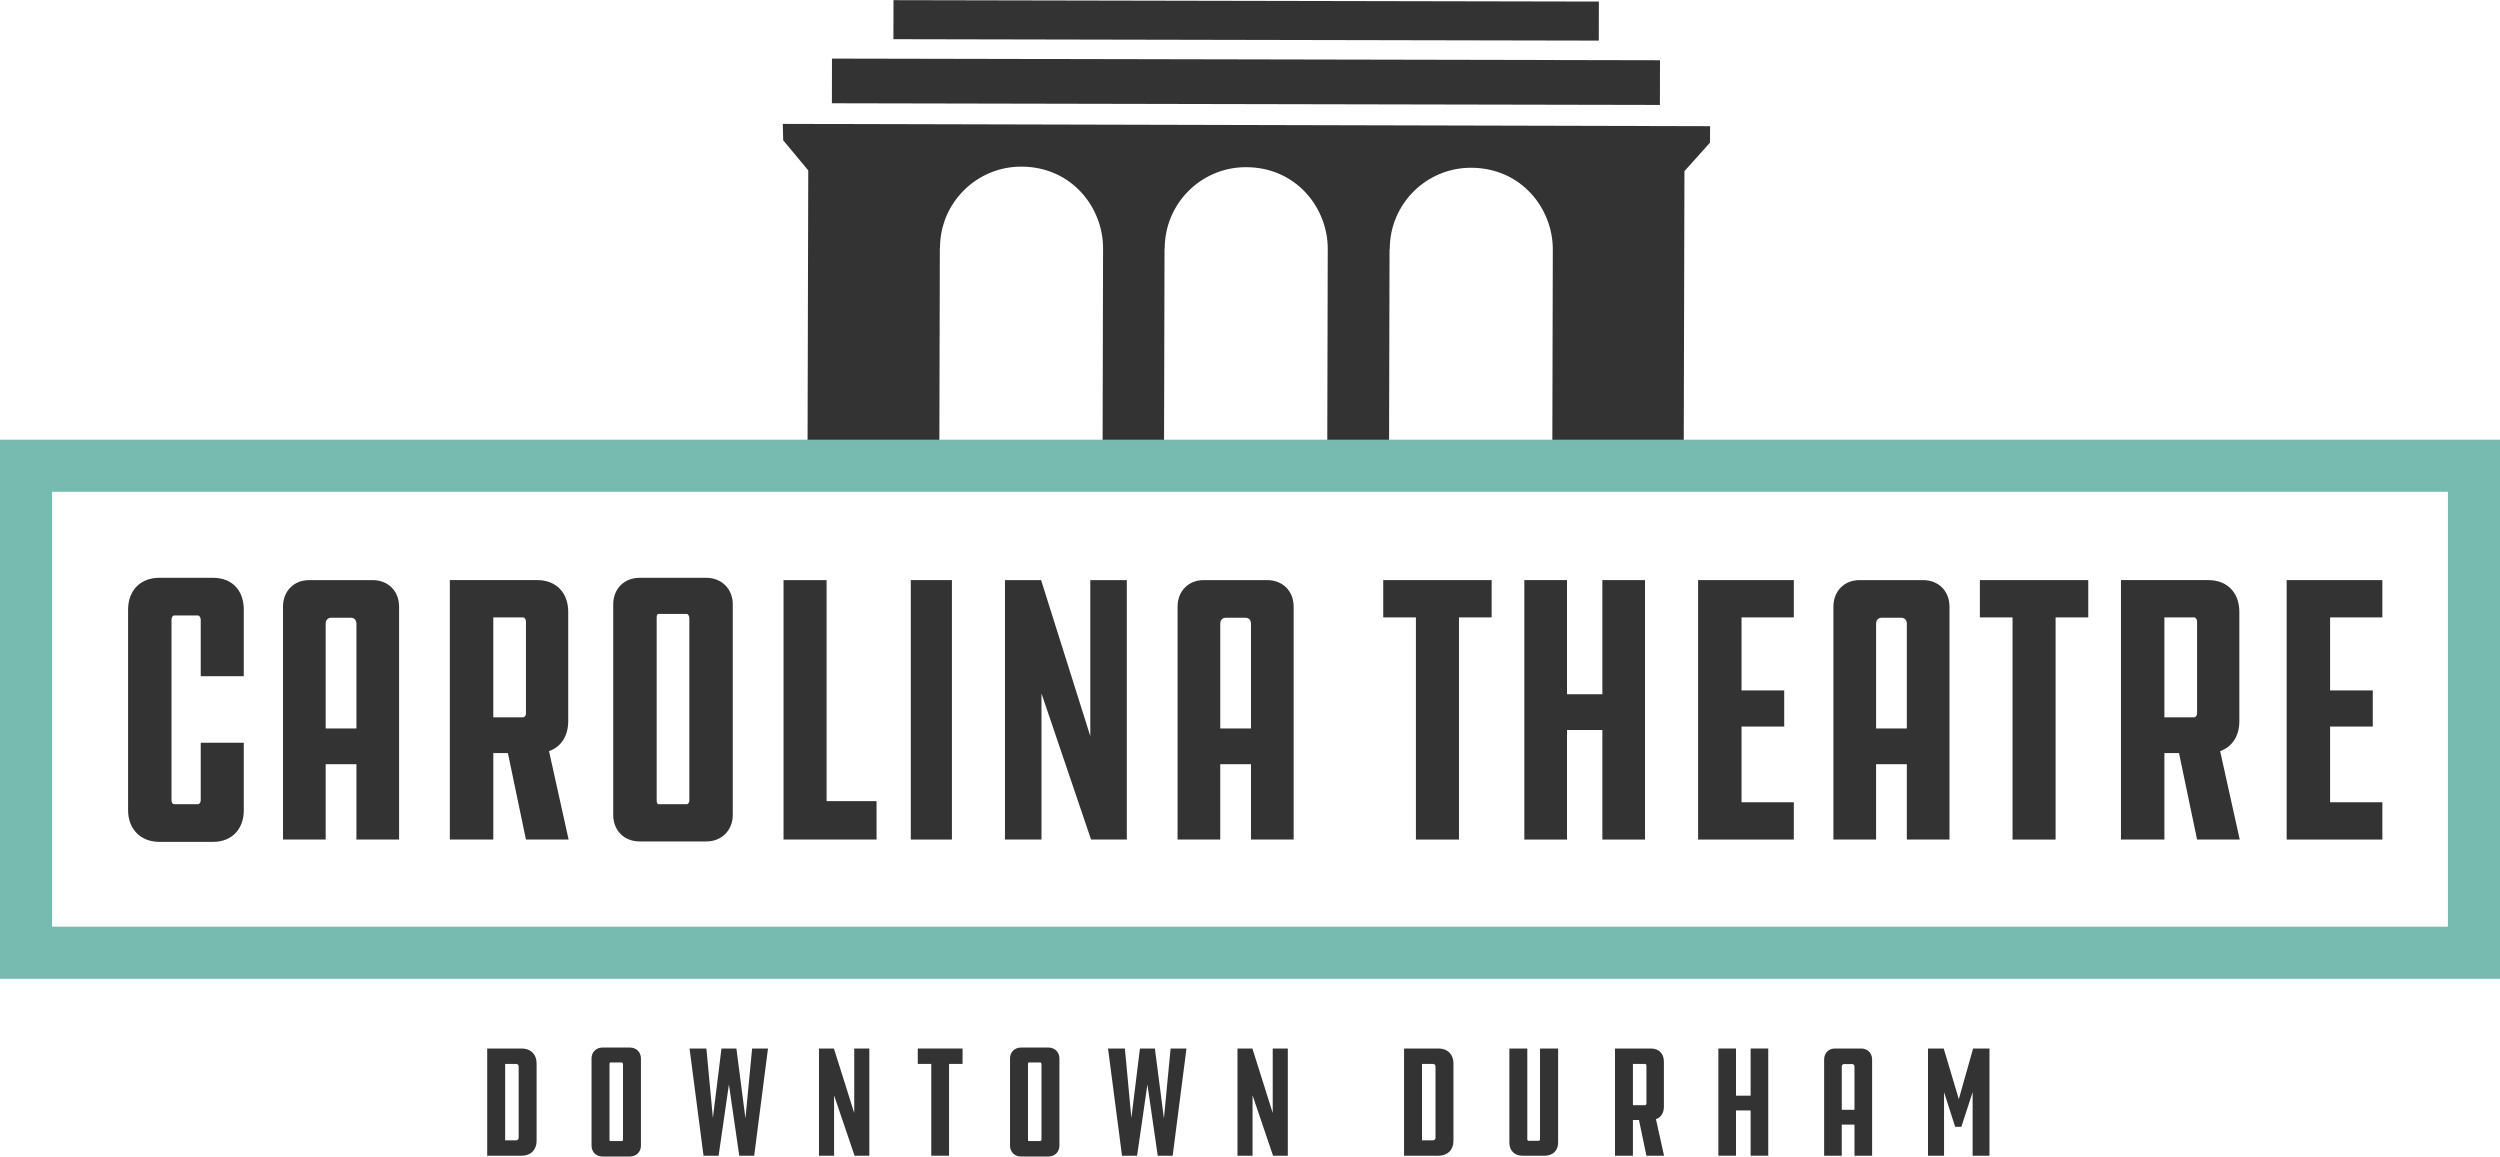 <svg version="1.1" id="ctd_logo" xmlns="http://www.w3.org/2000/svg" xmlns:xlink="http://www.w3.org/1999/xlink" x="0px" y="0px"
	 width="224.464px" height="103.838px" viewBox="0 0 224.464 103.838" enable-background="new 0 0 224.464 103.838"
	 xml:space="preserve" preserveAspectRatio="xMinYMin">
<g>
	<g>
		
			<rect x="110.186" y="-29.835" transform="matrix(0.002 -1 1 0.002 109.83 113.765)" fill="#333333" width="3.505" height="63.332"/>
		
			<rect x="109.916" y="-29.828" transform="matrix(0.002 -1 1 0.002 104.3 119.248)" fill="#333333" width="4.012" height="74.344"/>
		<path fill="#333333" d="M72.569,15.299l-0.068,27.315l78.669-0.039l0.068-27.209l2.291-2.553l0.014-1.484
			l-83.259-0.206l0.036,1.471L72.569,15.299z M124.761,22.373l0.02-0l-0-0.037
			c0.01-4.028,3.283-7.284,7.308-7.274c4.505,0.011,7.34,3.655,7.331,7.348l-0.046,18.679
			l-14.659-0.036L124.761,22.373z M104.557,22.322l0.018,0l-0-0.038
			c0.01-4.028,3.283-7.284,7.311-7.274c4.502,0.011,7.336,3.655,7.327,7.348l-0.046,18.679
			l-14.655-0.036L104.557,22.322z M84.384,22.272l0.016-0c0-0.013-0.002-0.026-0.002-0.037
			c0.01-4.029,3.283-7.284,7.311-7.274c4.504,0.011,7.34,3.655,7.331,7.348L98.995,40.988
			l-14.657-0.036L84.384,22.272z"/>
	</g>
	<g>
		<path fill="#77BAB0" d="M224.464,87.88H0V39.478h224.464V87.88z M4.678,83.203h215.109V44.156H4.678
			V83.203z"/>
	</g>
	<g>
		<path fill="#333333" d="M21.888,66.683v6.074c0,1.691-1.07,2.83-2.761,2.83h-4.832
			c-1.656,0-2.795-1.139-2.795-2.83V54.742c0-1.76,1.139-2.864,2.795-2.864h4.832
			c1.691,0,2.761,1.104,2.761,2.864v5.971h-3.865v-5.073c0-0.207-0.138-0.38-0.242-0.38h-2.14
			c-0.138,0-0.241,0.173-0.241,0.38v16.221c0,0.207,0.103,0.345,0.241,0.345h2.14
			c0.104,0,0.242-0.138,0.242-0.345v-5.177H21.888z"/>
		<path fill="#333333" d="M35.833,75.38h-3.831v-6.764h-2.761v6.764h-3.831V54.466
			c0-1.38,0.966-2.381,2.347-2.381h5.694c1.415,0,2.381,1.001,2.381,2.381V75.38z M32.002,65.406
			v-9.422c0-0.31-0.207-0.518-0.483-0.518h-1.795c-0.276,0-0.483,0.207-0.483,0.518v9.422H32.002z"/>
		<path fill="#333333" d="M45.602,67.615h-1.311v7.765H40.39v-23.296h7.834c1.726,0,2.795,1.139,2.795,2.865
			v9.801c0,1.346-0.656,2.312-1.725,2.692l1.76,7.938h-3.831L45.602,67.615z M47.224,55.777
			c0-0.172-0.138-0.345-0.242-0.345h-2.692v8.973h2.692c0.104,0,0.242-0.173,0.242-0.311V55.777z"/>
		<path fill="#333333" d="M63.411,51.878c1.38,0,2.381,1.001,2.381,2.381V73.171
			c0,1.38-1.001,2.381-2.381,2.381h-5.971c-1.415,0-2.381-1.001-2.381-2.381V54.259
			c0-1.38,0.966-2.381,2.381-2.381H63.411z M61.893,55.502c0-0.207-0.138-0.38-0.207-0.38h-2.554
			c-0.173,0-0.173,0.242-0.173,0.38v16.393c0,0.104,0.035,0.311,0.173,0.311h2.554
			c0.069,0,0.207-0.138,0.207-0.311V55.502z"/>
		<path fill="#333333" d="M70.351,52.085h3.865v19.844h4.487v3.451h-8.352V52.085z"/>
		<path fill="#333333" d="M85.468,75.38h-3.692v-23.296h3.692V75.38z"/>
		<path fill="#333333" d="M93.51,62.266v13.115h-3.278v-23.296h3.244l4.418,14.012V52.085h3.278v23.296h-3.209
			L93.51,62.266z"/>
		<path fill="#333333" d="M116.152,75.38h-3.831v-6.764h-2.761v6.764h-3.831V54.466
			c0-1.38,0.966-2.381,2.347-2.381h5.694c1.415,0,2.381,1.001,2.381,2.381V75.38z M112.321,65.406
			v-9.422c0-0.31-0.207-0.518-0.483-0.518h-1.794c-0.276,0-0.483,0.207-0.483,0.518v9.422H112.321z"/>
		<path fill="#333333" d="M130.994,55.433v19.948h-3.865V55.433h-2.933v-3.348h9.732v3.348H130.994z"/>
		<path fill="#333333" d="M136.863,75.38v-23.296h3.831v10.25h3.175V52.085h3.83v23.296h-3.83V65.545
			h-3.175v9.836H136.863z"/>
		<path fill="#333333" d="M152.465,52.085h8.593v3.348h-4.693v6.557h3.831v3.244h-3.831v6.798h4.693v3.348
			h-8.593V52.085z"/>
		<path fill="#333333" d="M175.037,75.38h-3.831v-6.764h-2.761v6.764h-3.831V54.466
			c0-1.38,0.966-2.381,2.347-2.381h5.694c1.415,0,2.381,1.001,2.381,2.381V75.38z M171.206,65.406
			v-9.422c0-0.31-0.207-0.518-0.483-0.518h-1.794c-0.276,0-0.483,0.207-0.483,0.518v9.422H171.206z"/>
		<path fill="#333333" d="M184.563,55.433v19.948h-3.865V55.433h-2.934v-3.348h9.732v3.348H184.563z"/>
		<path fill="#333333" d="M195.643,67.615h-1.311v7.765h-3.9v-23.296h7.834c1.726,0,2.795,1.139,2.795,2.865
			v9.801c0,1.346-0.656,2.312-1.725,2.692l1.76,7.938h-3.831L195.643,67.615z M197.265,55.777
			c0-0.172-0.138-0.345-0.242-0.345h-2.692v8.973h2.692c0.104,0,0.242-0.173,0.242-0.311V55.777z"/>
		<path fill="#333333" d="M205.309,52.085h8.593v3.348h-4.693v6.557h3.831v3.244h-3.831v6.798h4.693v3.348
			h-8.593V52.085z"/>
	</g>
	<g>
		<path fill="#333333" d="M46.853,94.141c0.798,0,1.326,0.528,1.326,1.326v6.973
			c0,0.798-0.528,1.326-1.326,1.326h-3.109v-9.625H46.853z M46.568,95.752
			c0-0.128-0.086-0.228-0.228-0.228h-0.984v6.859h0.984c0.143,0,0.228-0.1,0.228-0.228V95.752z"/>
		<path fill="#333333" d="M56.563,94.055c0.571,0,0.984,0.413,0.984,0.984v7.814
			c0,0.571-0.413,0.984-0.984,0.984h-2.467c-0.585,0-0.984-0.413-0.984-0.984v-7.814
			c0-0.571,0.399-0.984,0.984-0.984H56.563z M55.936,95.553c0-0.086-0.057-0.157-0.086-0.157h-1.055
			c-0.071,0-0.071,0.1-0.071,0.157v6.773c0,0.043,0.014,0.128,0.071,0.128h1.055
			c0.029,0,0.086-0.057,0.086-0.128V95.553z"/>
		<path fill="#333333" d="M64.521,103.766h-1.355l-1.255-9.625h1.512l0.584,6.231l0.77-6.231h1.34
			l0.813,6.274l0.599-6.274h1.426l-1.241,9.625h-1.34l-0.927-6.403L64.521,103.766z"/>
		<path fill="#333333" d="M74.888,98.348v5.419h-1.355v-9.625h1.34l1.825,5.789v-5.789h1.355v9.625h-1.326
			L74.888,98.348z"/>
		<path fill="#333333" d="M85.211,95.524v8.242h-1.597v-8.242h-1.212v-1.383h4.022v1.383H85.211z"/>
		<path fill="#333333" d="M94.137,94.055c0.571,0,0.984,0.413,0.984,0.984v7.814
			c0,0.571-0.413,0.984-0.984,0.984h-2.467c-0.585,0-0.984-0.413-0.984-0.984v-7.814
			c0-0.571,0.399-0.984,0.984-0.984H94.137z M93.51,95.553c0-0.086-0.057-0.157-0.086-0.157h-1.055
			c-0.071,0-0.071,0.1-0.071,0.157v6.773c0,0.043,0.014,0.128,0.071,0.128h1.055
			c0.029,0,0.086-0.057,0.086-0.128V95.553z"/>
		<path fill="#333333" d="M102.095,103.766h-1.355l-1.255-9.625h1.512l0.584,6.231l0.77-6.231h1.34
			l0.813,6.274l0.599-6.274h1.426l-1.241,9.625h-1.34l-0.927-6.403L102.095,103.766z"/>
		<path fill="#333333" d="M112.462,98.348v5.419h-1.355v-9.625h1.34l1.825,5.789v-5.789h1.355v9.625h-1.326
			L112.462,98.348z"/>
		<path fill="#333333" d="M129.173,94.141c0.798,0,1.326,0.528,1.326,1.326v6.973
			c0,0.798-0.528,1.326-1.326,1.326h-3.109v-9.625H129.173z M128.888,95.752
			c0-0.128-0.086-0.228-0.228-0.228h-0.984v6.859h0.984c0.143,0,0.228-0.1,0.228-0.228V95.752z"/>
		<path fill="#333333" d="M137.13,94.141v8.156c0,0.071,0.057,0.128,0.086,0.128h0.97
			c0.029,0,0.086-0.057,0.086-0.128v-8.156h1.625v8.456c0,0.699-0.471,1.169-1.183,1.169h-2.025
			c-0.713,0-1.169-0.471-1.169-1.169v-8.456H137.13z"/>
		<path fill="#333333" d="M147.155,100.558h-0.542v3.208h-1.611v-9.625h3.237c0.713,0,1.155,0.471,1.155,1.183
			v4.05c0,0.556-0.271,0.955-0.713,1.112l0.727,3.28h-1.583L147.155,100.558z M147.825,95.667
			c0-0.071-0.057-0.143-0.1-0.143h-1.112v3.708h1.112c0.043,0,0.1-0.071,0.1-0.128V95.667z"/>
		<path fill="#333333" d="M154.285,103.766v-9.625h1.583v4.235h1.312v-4.235h1.583v9.625h-1.583v-4.064
			h-1.312v4.064H154.285z"/>
		<path fill="#333333" d="M168.088,103.766h-1.583v-2.795h-1.141v2.795h-1.583v-8.641
			c0-0.571,0.399-0.984,0.97-0.984h2.353c0.584,0,0.984,0.413,0.984,0.984V103.766z M166.505,99.645
			v-3.893c0-0.128-0.086-0.214-0.2-0.214h-0.741c-0.114,0-0.199,0.086-0.199,0.214v3.893H166.505z"/>
		<path fill="#333333" d="M174.547,98.062v5.704h-1.44v-9.625h1.412l1.355,4.549l1.283-4.549h1.469v9.625
			h-1.512v-5.704l-1.013,3.109h-0.556L174.547,98.062z"/>
	</g>
</g>
</svg>
